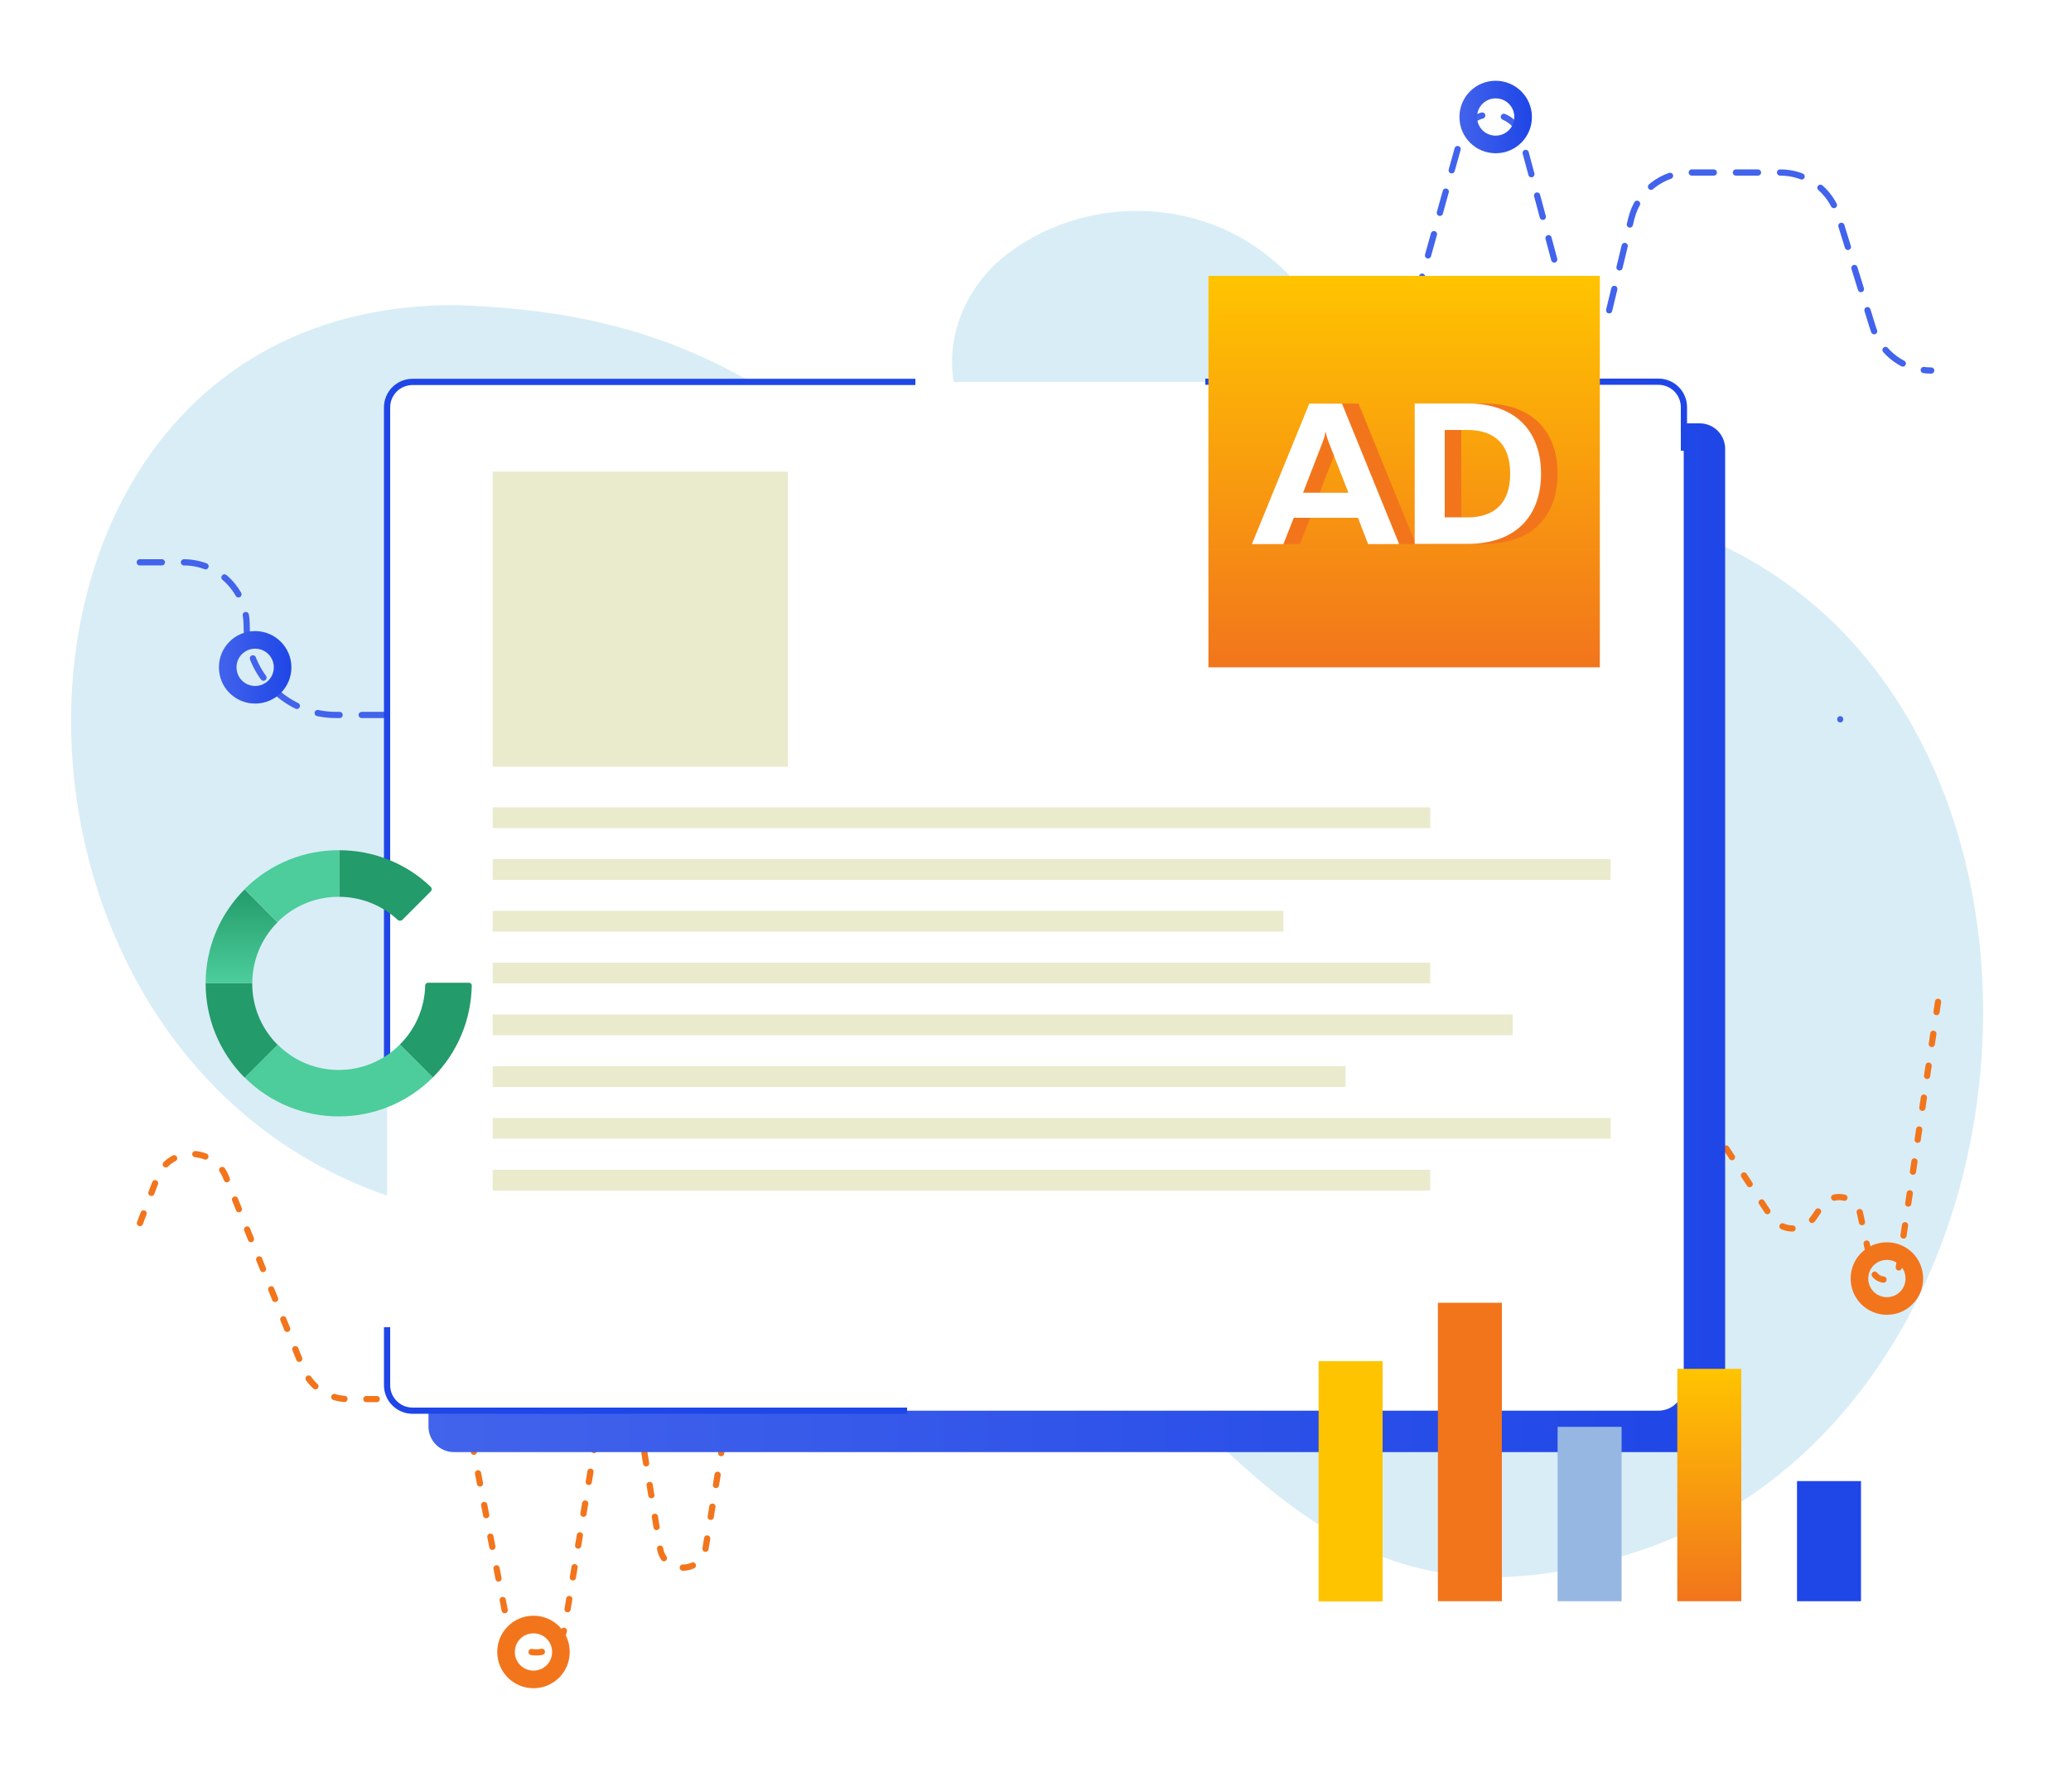 <svg xmlns="http://www.w3.org/2000/svg" viewBox="0 0 1000 860" width="520" height="450"><style>.st0{fill:#fff}.st1{fill:#d9edf6}.st2,.st3{fill:none;stroke:#f2751c;stroke-width:3;stroke-linecap:round;stroke-miterlimit:10;stroke-dasharray:5,10.578}.st3{stroke:#4263eb;stroke-dasharray:10.658,10.658}.st4{fill:#4263eb}.st5{fill:url(#SVGID_1_)}.st6{fill:url(#SVGID_2_)}.st7{fill:#f2751c}.st8{fill:url(#SVGID_3_)}.st9{fill:none;stroke:#1f46e7;stroke-width:3;stroke-miterlimit:10}.st10{fill:#eaeacd}.st11{fill:#4ccd9b}.st12{fill:#239b6a}.st13{fill:url(#SVGID_4_)}.st14{fill:#ffc400}.st15{fill:#96b7e1}.st16{fill:url(#SVGID_5_)}.st17{fill:#1f46e7}.st18{fill:url(#SVGID_6_)}</style><path class="st0" d="M0 0h1000v860H0z" id="white_x5F_bg"/><g id="clouds"><path class="st1" d="M215.6 582.4c124.9 25.7 207.8-55.5 313.4 51.5 80.8 81.9 133.9 154.8 261.9 112.4 219.7-72.7 228.7-456.8-11.9-502.6-127.6-24.3-225.8 90.7-347.1-11.9-68.3-57.8-120.9-84.4-212.4-87.2-247.2 0-245.3 388.1-3.9 437.8z"/><path class="st1" d="M640.7 174.7C641 213 606 239 571 245c-43 7-92-11-108-54-9-25 1-53 22-70 38-30 94-29 130 2.2 15.9 12.9 25.8 31 25.7 51.5z"/></g><g id="graph"><g id="Layer_2"><path class="st2" d="M935.8 481l-19 128.6c-1.1 7.2-11.3 7.5-12.8.4l-5.8-26.6c-1.9-8.8-13.5-11.1-18.6-3.7l-3.7 5.4c-5.1 7.2-15.8 7.1-20.7-.3l-78-118.8c-5.8-8.9-15.7-14.2-26.4-14.2h-10.9c-11.9 0-22.9 6.7-28.3 17.3L668 553.9c-8.1 15.9-30.7 16.2-39.4.7l-38.1-68.4a48.71 48.71 0 0 0-42.6-25.1H428c-23.5 0-43.6 17-47.4 40.3l-39.9 243.4c-2 12.5-20 12.5-22 0l-8.9-54.3c-2-12.3-19.7-12.3-21.8 0l-15.5 93.1c-2.5 15.1-24.1 15.4-27 .4l-18.4-94.5c-1.9-9.7-10.4-16.7-20.3-16.7h-38.6c-9.6 0-18.2-5.8-21.8-14.7l-37.3-92.5c-6.1-15-27.4-14.8-33.2.3l-11.7 30.8"/><path class="st3" d="M67.5 268.8h21.1c16.9 0 30.5 13.7 30.5 30.5 0 23.9 19.4 43.2 43.2 43.2h39.2c16.1 0 30.5-10.3 35.6-25.6l14.3-42.5c6.4-19.1 33.1-19.8 40.6-1.1l12.6 31.7c6 15 20.5 24.8 36.6 24.8h85.4c18.9 0 36.3-10.1 45.8-26.5l23.8-41.4c6.4-11.1 22.2-11.7 29.3-1.1l6.1 9c7.8 11.5 25.1 10.1 31-2.5l12.6-26.7c5.7-12.1 22.5-12.8 29.3-1.3l5.6 9.6c4.9 8.5 14 13.6 23.8 13.6 9.5 0 17.9-6.4 20.5-15.6l51-183.3c4.1-14.9 25.3-14.8 29.3.1l22.5 84c2.7 10.2 17.2 10 19.7-.2l10.8-44.7c3.2-13 14.8-22.2 28.2-22.2h43.8c12.7 0 24 8.3 27.8 20.5l16.8 54.3c3.8 12.4 15.3 20.8 28.2 20.8"/><path class="st4" d="M888.6 346.1c1.9 0 1.9-3 0-3-2 0-2 3 0 3z"/></g></g><g id="points"><linearGradient id="SVGID_1_" gradientUnits="userSpaceOnUse" x1="105.68" y1="319.5" x2="140.68" y2="319.5"><stop offset="0" stop-color="#4263eb"/><stop offset="1" stop-color="#1f46e7"/></linearGradient><path class="st5" d="M123.2 302c-9.7 0-17.5 7.8-17.5 17.5s7.8 17.5 17.5 17.5 17.5-7.8 17.5-17.5-7.9-17.5-17.5-17.5zm0 26.5c-5 0-9-4-9-9s4-9 9-9 9 4 9 9-4 9-9 9z"/><linearGradient id="SVGID_2_" gradientUnits="userSpaceOnUse" x1="704.653" y1="53.78" x2="739.653" y2="53.78"><stop offset="0" stop-color="#4263eb"/><stop offset="1" stop-color="#1f46e7"/></linearGradient><path class="st6" d="M722.2 36.3c-9.7 0-17.5 7.8-17.5 17.5s7.8 17.5 17.5 17.5 17.5-7.8 17.5-17.5-7.9-17.5-17.5-17.5zm0 26.5c-5 0-9-4-9-9s4-9 9-9 9 4 9 9-4.1 9-9 9z"/><path class="st7" d="M911.1 597.1c-9.7 0-17.5 7.8-17.5 17.5s7.8 17.5 17.5 17.5 17.5-7.8 17.5-17.5-7.8-17.5-17.5-17.5zm0 26.5c-5 0-9-4-9-9s4-9 9-9 9 4 9 9-4 9-9 9zM257.6 777.4c-9.7 0-17.5 7.8-17.5 17.5s7.8 17.5 17.5 17.5 17.5-7.8 17.5-17.5-7.8-17.5-17.5-17.5zm0 26.5c-5 0-9-4-9-9s4-9 9-9 9 4 9 9-4 9-9 9z"/></g><g id="window"><linearGradient id="SVGID_3_" gradientUnits="userSpaceOnUse" x1="206.918" y1="450" x2="833.082" y2="450"><stop offset="0" stop-color="#4263eb"/><stop offset="1" stop-color="#1f46e7"/></linearGradient><path class="st8" d="M820.8 698.4H219.2c-6.8 0-12.3-5.5-12.3-12.3V214c0-6.8 5.5-12.3 12.3-12.3h601.5c6.8 0 12.3 5.5 12.3 12.3v472c.1 6.8-5.4 12.4-12.2 12.4z"/><path class="st0" d="M800.8 678.4H199.2c-6.8 0-12.3-5.5-12.3-12.3V194c0-6.8 5.5-12.3 12.3-12.3h601.5c6.8 0 12.3 5.5 12.3 12.3v472c.1 6.8-5.4 12.4-12.2 12.4z"/><path class="st9" d="M438 678.4H199.2c-6.8 0-12.3-5.5-12.3-12.3v-28m0-107.1V194c0-6.8 5.5-12.3 12.3-12.3H442m140-.1h218.8c6.8 0 12.3 5.5 12.3 12.3v21"/><path class="st10" d="M237.9 225h142.5v142.5H237.9zm0 162.1h452.7v10H237.9zm0 25h539.8v10H237.9zm0 25h381.8v10H237.9zm0 25h452.7v10H237.9zm0 25h492.5v10H237.9zm0 25h411.8v10H237.9zm0 25h539.8v10H237.9zm0 25h452.7v10H237.9z"/></g><g id="dia"><path class="st11" d="M134 501.6l-15.9 15.9c25.1 25.1 65.8 25.1 90.9 0l-15.9-15.9c-16.3 16.4-42.8 16.4-59.1 0z"/><path class="st12" d="M194.3 441.4l13.6-13.6c.7-.7.7-1.7 0-2.4-12.3-11.7-28.2-17.6-44.1-17.6v22.5c10.1 0 20.3 3.8 28.2 11.1.6.6 1.7.6 2.3 0zm-76.2 76.2l15.9-15.9c-8.2-8.2-12.3-19-12.2-29.8H99.3c-.1 16.5 6.2 33 18.8 45.7z"/><path class="st11" d="M134 442.5c8.2-8.2 19-12.3 29.8-12.2v-22.5c-16.5-.1-33.1 6.2-45.7 18.8l15.9 15.9z"/><path class="st12" d="M193.1 501.6c7.9-7.9 12-18.2 12.2-28.5 0-.7.6-1.3 1.3-1.3h19.9c.7 0 1.3.6 1.3 1.3-.3 16.1-6.5 32.1-18.8 44.4l-15.9-15.9z"/><linearGradient id="SVGID_4_" gradientUnits="userSpaceOnUse" x1="116.646" y1="471.865" x2="116.646" y2="426.629"><stop offset="0" stop-color="#4ccd9b"/><stop offset="1" stop-color="#239b6a"/></linearGradient><path class="st13" d="M121.8 471.9c.1-10.6 4.1-21.2 12.2-29.3l-15.9-15.9c-12.5 12.5-18.8 28.9-18.8 45.2h22.5z"/><path class="st14" d="M636.7 654.5h30.9v116h-30.9z"/><path class="st7" d="M694.3 626.3h30.9v144.1h-30.9z"/><path class="st15" d="M752.1 686.2H783v84.2h-30.9z"/><linearGradient id="SVGID_5_" gradientUnits="userSpaceOnUse" x1="825.349" y1="770.409" x2="825.349" y2="658.191"><stop offset="0" stop-color="#f2751c"/><stop offset="1" stop-color="#ffc400"/></linearGradient><path class="st16" d="M809.9 658.2h30.9v112.2h-30.9z"/><path class="st17" d="M867.7 712.4h30.9v58h-30.9z"/></g><g id="ad"><linearGradient id="SVGID_6_" gradientUnits="userSpaceOnUse" x1="678" y1="319.5" x2="678" y2="130.5"><stop offset="0" stop-color="#f2751c"/><stop offset="1" stop-color="#ffc400"/></linearGradient><path class="st18" d="M583.5 130.5h189v189h-189z"/><path class="st7" d="M612.5 260l27.7-67.8H656l27.6 67.8h-15l-4.9-12.7h-31l-5 12.7h-15.2zm24.7-24.8h21.9l-9.5-24.3c-.5-1.4-1-2.7-1.5-5.3-.5 2.6-1 4-1.5 5.3l-9.4 24.3zm79.3-43.1c24.1 0 35.6 14.2 35.6 33.9s-11.4 33.9-35.6 33.9h-25.4v-67.8h25.4zm0 12.8h-10.9v42.2h10.9c13.5 0 20.7-7.2 20.7-21.1 0-13.9-7.2-21.1-20.7-21.1z"/><path class="st0" d="M604.5 260l27.7-67.8H648l27.6 67.8h-15l-4.9-12.7h-31l-5 12.7h-15.2zm24.7-24.8h21.9l-9.5-24.3c-.5-1.4-1-2.7-1.5-5.3-.5 2.6-1 4-1.5 5.3l-9.4 24.3zm79.3-43.1c24.1 0 35.6 14.2 35.6 33.9s-11.4 33.9-35.6 33.9h-25.4v-67.8h25.4zm0 12.8h-10.9v42.2h10.9c13.5 0 20.7-7.2 20.7-21.1 0-13.9-7.2-21.1-20.7-21.1z"/></g></svg>